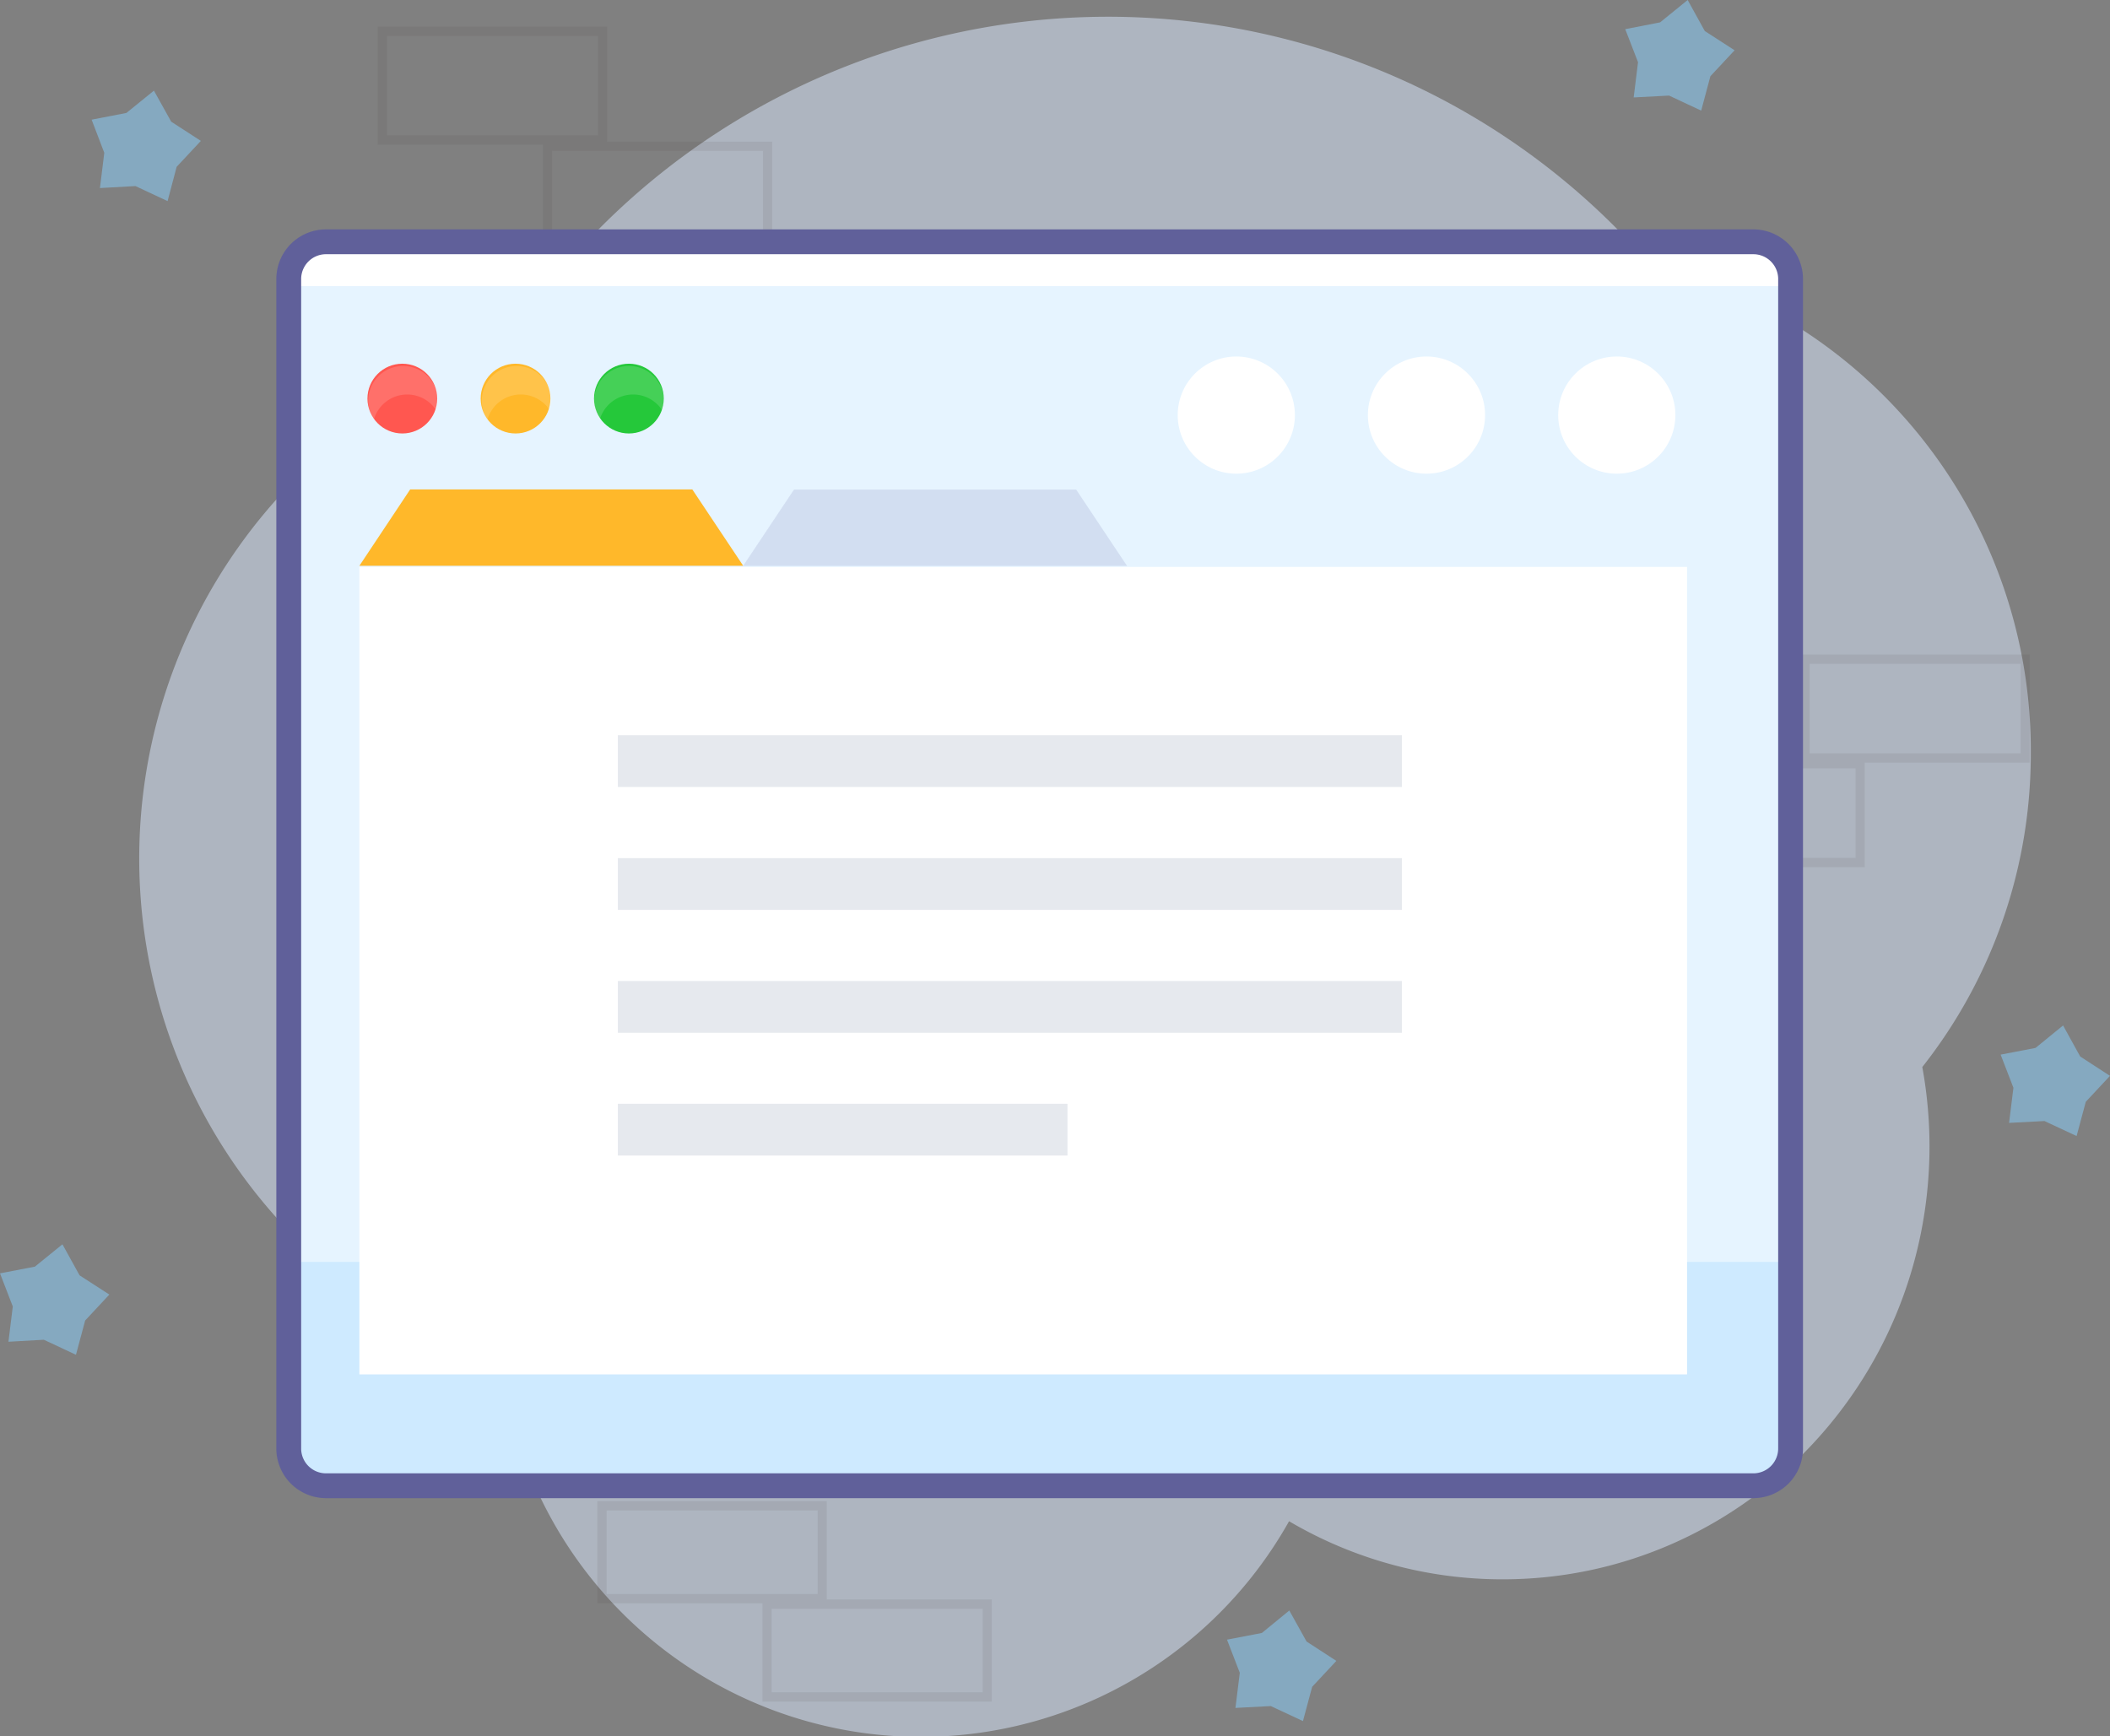 <svg xmlns="http://www.w3.org/2000/svg" viewBox="0 0 169.97 139.85"><rect x="0" y="0" width="169.97" height="139.85" fill="#808080" stroke="none"/><defs><style>.cls-1{fill:#ddebff;}.cls-1,.cls-4{opacity:0.5;}.cls-2{opacity:0.1;}.cls-3{fill:#463e3b;}.cls-4{fill:#8bd2ff;}.cls-14,.cls-5{fill:#fff;}.cls-6{fill:#e6f4ff;}.cls-7{fill:none;stroke:#fff;stroke-miterlimit:10;stroke-width:3px;}.cls-8{fill:#ceeaff;}.cls-9{fill:#ffb82a;}.cls-10{fill:#6262a0;}.cls-10,.cls-14{opacity:0.15;}.cls-11{fill:#60609a;}.cls-12{fill:#25c83a;}.cls-13{fill:#ff5750;}.cls-15{fill:#e6e9ee;}</style></defs><title>Asset 270</title><g id="Layer_2" data-name="Layer 2"><g id="Layer_1-2" data-name="Layer 1"><path class="cls-1" d="M163.59,60.65a40.4,40.4,0,0,0-30.75-39.43,57.73,57.73,0,0,0-92.31,6.9,43.39,43.39,0,0,0-.08,82.06,34,34,0,0,0,63.39,12.37,33.85,33.85,0,0,0,17.2,4.68c19,0,34.39-15.62,34.39-34.89a35.55,35.55,0,0,0-.58-6.38A40.7,40.7,0,0,0,163.59,60.65Z"/><g class="cls-2"><path class="cls-3" d="M48.91,11.65H30.43V2.15H48.91ZM31.18,10.9h17v-8h-17Z"/><path class="cls-3" d="M62.2,20.9H43.73V11.41H62.2Zm-17.73-.75h17v-8h-17Z"/></g><g class="cls-2"><path class="cls-3" d="M66.6,129.16H48.12v-8.23H66.6Zm-17.73-.75h17v-6.73h-17Z"/><path class="cls-3" d="M79.89,137.08H61.42v-8.23H79.89Zm-17.73-.75h17V129.6h-17Z"/></g><g class="cls-2"><path class="cls-3" d="M163.5,61.44H145V52.73H163.5Zm-17.73-.75h17V53.48h-17Z"/><path class="cls-3" d="M150.21,69.86H131.73V61.15h18.48Zm-17.73-.75h17V61.9h-17Z"/></g><polygon class="cls-4" points="137.04 8.91 134.45 7.7 131.6 7.85 131.95 5.01 130.92 2.35 133.73 1.8 135.95 0 137.33 2.5 139.73 4.05 137.78 6.14 137.04 8.91"/><polygon class="cls-4" points="167.28 91.52 164.69 90.31 161.84 90.46 162.19 87.63 161.16 84.96 163.97 84.42 166.19 82.61 167.57 85.11 169.97 86.67 168.02 88.76 167.28 91.52"/><polygon class="cls-4" points="13.5 16.2 10.91 14.99 8.05 15.15 8.4 12.31 7.38 9.64 10.18 9.1 12.4 7.3 13.79 9.8 16.18 11.35 14.23 13.44 13.5 16.2"/><polygon class="cls-4" points="104.96 138.65 102.37 137.44 99.52 137.59 99.87 134.76 98.84 132.09 101.65 131.55 103.86 129.74 105.25 132.24 107.65 133.8 105.7 135.89 104.96 138.65"/><polygon class="cls-4" points="6.12 109.14 3.53 107.93 0.68 108.09 1.03 105.25 0 102.58 2.81 102.04 5.03 100.24 6.41 102.74 8.81 104.29 6.86 106.38 6.12 109.14"/><path class="cls-5" d="M137.55,38.54l.06,4.12a.63.63,0,0,0,1.25,0l-.06-4.12a.63.63,0,0,0-1.25,0Z"/><path class="cls-5" d="M134.85,31.49h3.38l-.62-.62v3.07a.63.63,0,0,0,1.25,0V30.86a.63.63,0,0,0-.62-.62h-3.38a.63.63,0,0,0,0,1.25Z"/><rect class="cls-6" x="23.41" y="19.87" width="120.58" height="98.45"/><rect class="cls-5" x="23.78" y="19.71" width="120.21" height="3.34"/><path class="cls-7" d="M83.77,84.16"/><rect class="cls-8" x="23.4" y="101.66" width="120.36" height="17.33"/><rect class="cls-5" x="28.95" y="45.67" width="106.95" height="65.05"/><polygon class="cls-9" points="28.95 45.58 59.87 45.58 55.77 39.43 33.04 39.43 28.95 45.58"/><polygon class="cls-10" points="59.86 45.59 90.79 45.59 86.69 39.44 63.96 39.44 59.86 45.59"/><path class="cls-11" d="M141.29,120.69H26.21a4,4,0,0,1-3.95-3.95V22.43a4,4,0,0,1,3.95-3.95H141.29a4,4,0,0,1,3.95,3.95v94.31A4,4,0,0,1,141.29,120.69ZM26.21,20.48a2,2,0,0,0-1.95,1.95v94.31a2,2,0,0,0,1.95,1.95H141.29a2,2,0,0,0,1.95-2V22.43a2,2,0,0,0-1.95-1.95Z"/><circle class="cls-5" cx="130.24" cy="33.44" r="4.72"/><circle class="cls-5" cx="114.91" cy="33.44" r="4.72"/><circle class="cls-5" cx="99.59" cy="33.44" r="4.72"/><circle class="cls-12" cx="50.66" cy="32.11" r="2.81"/><circle class="cls-9" cx="41.53" cy="32.11" r="2.81"/><circle class="cls-13" cx="32.41" cy="32.11" r="2.81"/><path class="cls-14" d="M51,31.78a2.8,2.8,0,0,1,2.36,1.3,2.78,2.78,0,0,0,.12-.77,2.81,2.81,0,1,0-5.17,1.51A2.8,2.8,0,0,1,51,31.78Z"/><path class="cls-14" d="M41.95,31.78a2.8,2.8,0,0,1,2.36,1.3,2.78,2.78,0,0,0,.12-.77,2.81,2.81,0,1,0-5.17,1.51A2.8,2.8,0,0,1,41.95,31.78Z"/><path class="cls-14" d="M32.8,31.78a2.8,2.8,0,0,1,2.36,1.3,2.78,2.78,0,0,0,.12-.77,2.81,2.81,0,1,0-5.17,1.51A2.8,2.8,0,0,1,32.8,31.78Z"/><rect class="cls-15" x="49.77" y="59.23" width="63.16" height="4.17"/><rect class="cls-15" x="49.77" y="69.13" width="63.16" height="4.17"/><rect class="cls-15" x="49.77" y="79.03" width="63.16" height="4.17"/><rect class="cls-15" x="49.77" y="88.92" width="36.22" height="4.17"/></g></g></svg>
